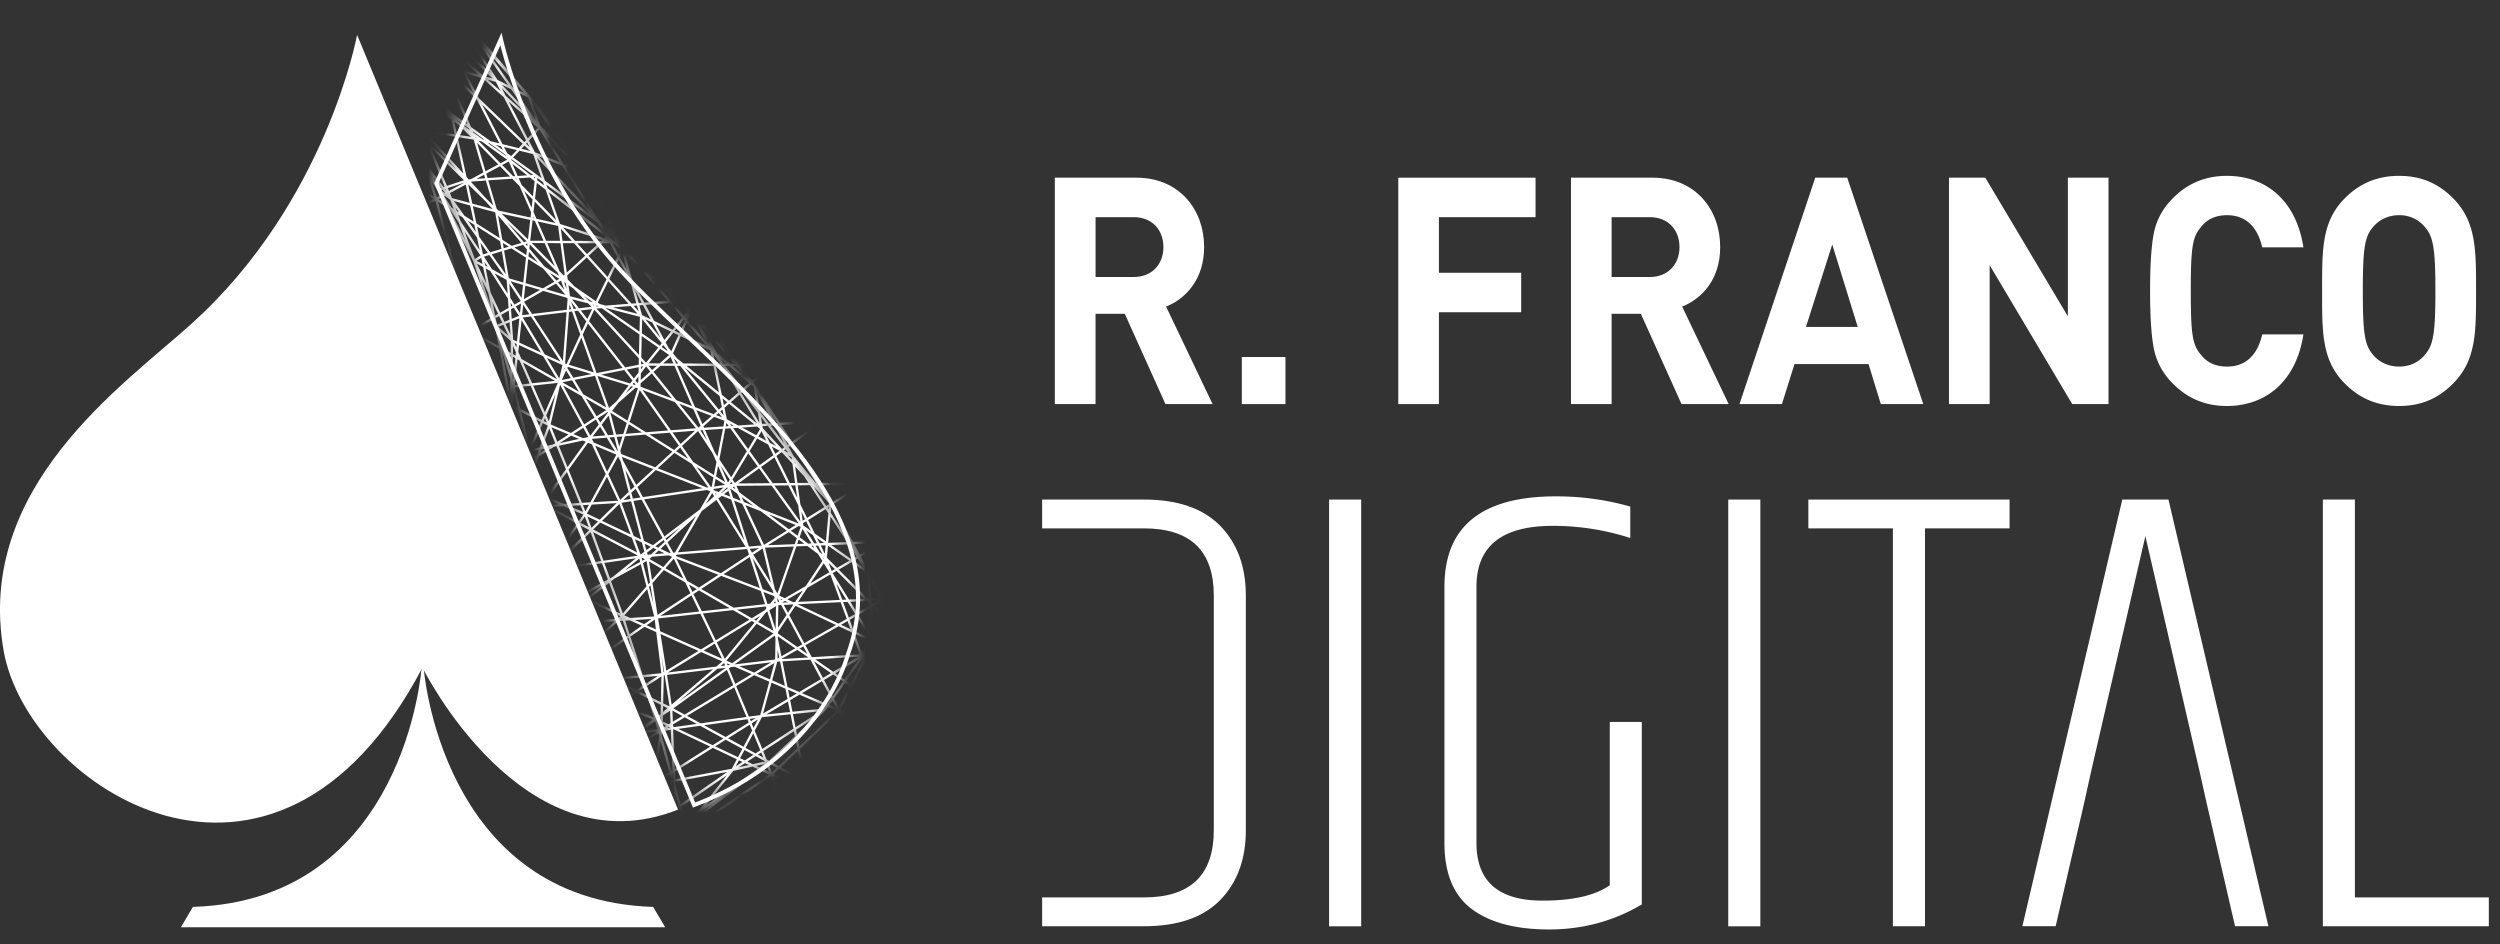 <svg viewBox="0 0 143 54" fill="none" xmlns="http://www.w3.org/2000/svg"><rect x="0" y="0" width="143" height="54" fill="#333333" stroke="none"/><g clip-path="url(#a)"><path d="m66.665 23.114-2.328-5.164h-1.672v5.164h-2.328v-12.95h4.671c2.426 0 3.868 1.8 3.868 3.969 0 1.817-1.024 2.946-2.176 3.403l2.66 5.578h-2.695Zm-1.809-10.692h-2.19v3.422h2.19c1.023 0 1.691-.715 1.691-1.711 0-1.004-.668-1.711-1.69-1.711Z" fill="white"/><path d="M71.032 20.422h2.496v2.692h-2.496v-2.692Z" fill="white"/><path d="M82.305 12.422v3.18h4.707v2.258h-4.707v5.254h-2.324v-12.95h7.852v2.258h-5.528Z" fill="white"/><path d="m96.184 23.114-2.328-5.164h-1.672v5.164H89.86v-12.95h4.668c2.43 0 3.867 1.8 3.867 3.969 0 1.817-1.019 2.946-2.176 3.403l2.661 5.578h-2.696Zm-1.808-10.692h-2.192v3.422h2.192c1.02 0 1.691-.715 1.691-1.711 0-1.004-.672-1.711-1.69-1.711Z" fill="white"/><path d="m107.583 23.114-.703-2.29h-4.235l-.719 2.29h-2.429l4.336-12.95h1.828l4.351 12.95h-2.429Zm-2.778-9.13-1.504 4.716h2.961l-1.457-4.715Z" fill="white"/><path d="m118.532 23.114-4.723-7.946v7.946h-2.328v-12.95h2.078l4.723 7.93v-7.93h2.324v12.95h-2.074Z" fill="white"/><path d="M127.372 23.223c-1.278 0-2.344-.47-3.215-1.418a3.853 3.853 0 0 1-.973-1.945c-.133-.731-.199-1.801-.199-3.22 0-1.421.066-2.491.199-3.218a3.794 3.794 0 0 1 .973-1.945c.871-.95 1.937-1.418 3.215-1.418 2.289 0 3.98 1.453 4.383 4.09h-2.356c-.254-1.11-.891-1.84-2.012-1.84-.636 0-1.14.223-1.492.676-.484.566-.582 1.148-.582 3.656s.098 3.094.582 3.652c.352.457.856.676 1.492.676 1.121 0 1.758-.726 2.012-1.84h2.356c-.403 2.64-2.106 4.094-4.383 4.094Z" fill="white"/><path d="M140.442 21.805c-.836.91-1.855 1.418-3.211 1.418-1.359 0-2.394-.508-3.234-1.418-1.207-1.308-1.172-2.926-1.172-5.164 0-2.238-.035-3.855 1.172-5.168.84-.906 1.875-1.414 3.234-1.414 1.356 0 2.375.508 3.211 1.414 1.207 1.313 1.188 2.93 1.188 5.168s.019 3.856-1.188 5.164Zm-1.723-8.801a1.868 1.868 0 0 0-1.488-.695c-.641 0-1.172.277-1.508.695-.453.547-.57 1.145-.57 3.637 0 2.488.117 3.094.57 3.637.336.418.867.69 1.508.69.637 0 1.152-.272 1.488-.69.453-.543.586-1.15.586-3.637 0-2.492-.133-3.09-.586-3.637Z" fill="white"/><path d="M76.024 28.575h1.836v24.41h-1.836v-24.41Z" fill="white"/><path d="M82.622 33.559c0-3.445 2.125-5.168 6.38-5.168 1.463 0 2.881.195 4.25.586v1.797a14.349 14.349 0 0 0-4.435-.695c-2.91 0-4.363 1.16-4.363 3.48v14.66c0 2.199 1.258 3.297 3.777 3.297 1.734 0 3.016-.293 3.848-.88v-9.343h1.832v10.442c-1.614.953-3.379 1.43-5.297 1.43-1.918 0-3.395-.391-4.434-1.172-1.039-.782-1.558-2.04-1.558-3.774v-14.66Z" fill="white"/><path d="M98.856 28.575h1.836v24.41h-1.836v-24.41Z" fill="white"/><path d="M114.946 28.575v1.648h-4.836V52.98h-1.836V30.223h-4.836v-1.648h11.508Z" fill="white"/><path d="M132.868 28.575h1.832v22.757h7.66v1.649h-9.492V28.575Z" fill="white"/><path d="M69.797 30.079c-.98-1-2.433-1.504-4.363-1.504H59.61v1.648h5.824c2.664 0 3.996 1.285 3.996 3.848v13.414c0 2.566-1.332 3.847-3.996 3.847H59.61v1.649h5.824c1.93 0 3.383-.5 4.363-1.5.977-1.004 1.465-2.332 1.465-3.996V34.07c0-1.66-.488-2.992-1.465-3.992Z" fill="white"/><path d="M124.036 28.575h-2.641L115.68 52.98h1.903l1.652-7.145.363-1.648 3.117-13.523 3.114 13.523.367 1.648 1.648 7.145h1.907l-5.715-24.406Z" fill="white"/><path d="M37.36 51.875c-12.188-.386-13.133-13.738-13.133-13.738l-.109.024s-.899 13.328-13.086 13.714l-.684 1.165h27.7l-.688-1.165Z" fill="white"/><path d="M20.426 1.997s-1.76 9.578-9.48 16.53C7.036 22.048-1.433 27.868.208 37.22c1.355 7.746 15.461 17.117 23.957.965 0 0 5.734 11.64 14.617 8.125L20.426 1.997Z" fill="white"/><mask id="b" style="mask-type:alpha" maskUnits="userSpaceOnUse" x="24" y="2" width="26" height="45"><path fill-rule="evenodd" clip-rule="evenodd" d="M48.506 37.43c1.299-3.543.273-6.89-1.727-9.964-1.997-3.071-4.977-5.891-7.621-8.393l-.008-.008c-1.513-1.427-2.935-2.774-4.015-4.011-4.251-4.869-6.019-11.01-6.4-12.49l-.086-.332-3.69 8.247 14.737 35.577.109-.041c7.113-2.706 8.643-8.36 8.701-8.585Z" fill="#000"/></mask><g mask="url(#b)"><path d="M22.384 47.824h.14l.094-.332 2.606-.668.18.102-1.204.898h.227L25.532 47l.395.219-.024.605h.137l.02-.531.941.531h.5l2.11-1.304.456.214-1.593 1.09h.238l1.496-1.023 1.57.742-.023.281h.133l.02-.222.464.222h.316l-.77-.363.165-1.918.383-.047.254 2.328h.289l2.597-1.73 1.051.445-.43 1.285h.633l1.07-.308-.55.308h.277l.844-.472.043-.012.047.02.015.308-.195.156h.61l.234-.133.031.133h.137l-.024-.11.203.11h.29l-.461-.242 4.672-3.18.492 1.45-2.36 1.972h.211l2.196-1.836.625 1.836h.14l-.656-1.93.906-.757.364.183.148 2.504h.133l-.14-2.433 3.468 1.746 1.047.687h.246l-.227-.148.293.148h.266l-.016-.011.54-.848.198.86h.137l-.234-1.016 1.746-2.723.496 1.305-1.387 2.433h.157l1.293-2.27.859 2.27h.145L54.27 45.4l.16-.282.555.754.489 1.953h.136l-.414-1.668 1.23 1.668h.337l-3.121-7.8-.063.023.059-.031-3.043-5.688.011-.039-.043-.016-.003-.007h.05l.032-3.274h-.067l.063-.02-1.145-3.331-.062.023.054-.039-2.367-3.578-.055.035.051-.043-2.937-3.207-.051.047.047-.05-4.18-3.743-.047.05.043-.05-1.238-.984-.16-.211-.055.039.055-.043-3.418-4.324-.055.039.055-.043-4.856-6.07-.05.042.05-.043-3.726-4.347L25.696 0h-.172l.067.085L25.509 0h-.25l.093.094-.37-.094h-.532l1.074.281.809 1.254-.27.711-1.043-1.015L24.302 0h-.157l.512.878L23.76 0h-.195l1.351 1.316.73 1.247-1.382-1.153L23.54 0h-.152l.61 1.188L22.574 0h-.21l1.788 1.496.895 1.742-.094.047L21.731.391v.183l3.094 2.782-.386.203-2.137-.352-.57-1.492v.66l.3.61-.3-.266v.18l.347.308-.348.016v.133l.473-.02.004.008.23.605-.707-.52v.169l.793.586.067.172-.86-.606v.168l.864.606-.703.296-.16-.285v.274l.035.062-.012.008-.024-.027v.195l.317.328.418.738-.735-.746v.192l.973.992-.031.535-.942-1.457v.25l.2.309-.2-.25v.214l.942 1.18 1.746 2.649.406 1.257-3.094-1.898v.16l3.075 1.883-3.075 1.45v.147l3.168-1.492 1.903 7.317-5.07-2.778v.153l5.035 2.762-5.036 2.785v.152l5.125-2.836 1.567 8.367-6.692-3.343v.152l6.633 3.312-6.633 3.223v.152l6.727-3.273.121 1.125-.191 1.45-1.739 4.534-4.918-2.304v.148l4.868 2.285-.012.035-1.656 3.098-.79 1.36-2.41 1.503v.157l2.266-1.415-1.691 2.922-.332.403-.243-.114v.149l.157.07-.157.188v.308l.063-.074-.063.117v.293l.383-.73.028.015.113.309-.477 1.058-.047.032v.504l.153-.434.726-.191.403 1.093-1.282.993v.168l1.243-.958-.09.325-1.153.922v.172l1.086-.872-.308 1.102-.778.2v.136l.735-.184-.082.293ZM53.68 42.06l.859 2.172-.84-.79-.02-1.382Zm.527 3.18-.328-.868.465.63-.137.237Zm.207-.368-.707-.957-.004-.285.922.871-.211.371Zm.09.117.183-.32.215.86-.398-.54Zm.605.825-.215-.864 1.399 2.465-1.184-1.601Zm1.36 1.64-1.696-2.992-.875-3.434 2.57 6.426Zm-2.086-3.98-.711-1.797-.016-1.055.727 2.852Zm-28.86 3.363-.109-.059.29-.074-.18.133Zm.407.23-.278-.156.293-.218-.015.374Zm.023-.566-.71.184-1.724-.97 1.551-1.241 1.028.465-.145 1.562Zm-2.738-.957 1.566-1.2.153.071-1.54 1.23-.18-.101Zm.066.191-.218.176.074-.258.144.082Zm-.75-2.554.508-1.125.527-.586.88-.383-.442 1.387-1 .922-.473-.215Zm.363.316-.359.332-.133-.36.07-.163.422.191Zm.325-1.844.02-.043.027-.011-.047.054Zm2.011-30.77.09-.027.137.184-.008.004-.219-.16Zm.141.7-.293-.184.156-.085.137.27Zm-.254-.805-.355-.664.472.625-.117.04Zm-2.18-4.183h.293l.141.144.133.41-.566-.554Zm.547.722-.226-.027-.219-.406.445.433Zm1.676-1.183.313.293-2.543-1.832-.036-.07.055-.028 2.211 1.637Zm-2.078-1.707.184-.098 1.101 1.047-1.285-.95Zm2.21 2.039-1.507-.004-.742-1.617 2.25 1.62Zm-1.655-.004h-.215l-.504-1.563.719 1.563Zm-.149.207-.02-.074h.227l.25.543-.457-.469Zm.5.711-.277-.035-.125-.387.402.422Zm.137.152.156.38-.418-.41.262.03Zm.094-.125-.371-.808h1.632l.336.242.188.84-1.785-.274Zm4.597-1.847 1.274 2.465-.098.101-2.61-2.52-.718-1.398.93.258 1.222 1.094Zm-.93-1.008.477.133.278.539-.754-.672Zm2.266 2.02-1.226-1.098-.235-.453 1.461 1.55Zm-1.441-1.723.515.25.833 1.176-1.348-1.426Zm10.64 12.918-.238.297-.636-.746.347-.024.527.473Zm-.34-.489.024-.004.055.075-.078-.07Zm8.423 11.516-.004.04-.168.105-.727-1.114.899.969Zm-.672-1.043h.004l.011.023-.015-.023Zm1.316 12.86.64-1.29 1.508 1.043-.937.953-1.21-.707Zm1.113.808-.543.555-.515-1.176 1.058.621ZM39.1 47.18l-.176.175-.172-.074.348-.101Zm-.078-.117.054-.032.004.016-.059.016Zm-.051-.922 2.601-1.793-1.597 2.011-.133.09-.68.383-.191-.691Zm1.097.316.965-.684-1.074.82.11-.136Zm.301-.379 1.574-1.984 1.102-.242.281.136-2.957 2.09Zm-8.25-1.656.043-1.453.2 1.558-.024.016-.219-.121Zm.094.207-.102.066.004-.12.098.054Zm-.04-2.64-.05-2.801.297-.028 2.738 1.114-2.957 1.921-.027-.207Zm-8.425 1.742.375-1.184 1.863-1.715.559.438-.246 1.746-.621.476-1.555.407-.375-.169Zm.168.222-.262.067.051-.16.211.093Zm4.066-7.62.016.015-.398.441-.075.02.457-.477Zm0-.192-.398-.387.07-.39.434.203-.04.507-.066.067Zm.028.394-.012.14-.156.044.168-.184Zm.097.512.47-.293.823.563.008.347-1.441 1.234.14-1.851Zm-.425-22.367.304-.094.84 1.188-.683-.375-.461-.72Zm.214.586-.14-.078-.043-.208.183.286Zm-1.93-3.766.93.254.196.922-.531-.34-.594-.836Zm.055.66-.003-.008.003.004v.004Zm4.301-3.527-.5-.125.176-.188.324.313Zm-.23-.414.066-.07.14.273-.206-.203Zm3.742 4.09-2.66-1.973-.457-1.305 3.117 3.278Zm-3.02-3.371 1.332.535 1.575 2.52-2.906-3.055Zm4.079 4.98.418.785-.555 1.14-1.09-1.21.781-.715h.446Zm-.055-.406.02-.125.378.394h-.097l-.301-.27Zm4.191 4.656-.554.691-1.059-.507-.488-.914 1.383-.106.718.836Zm-1.855-2.371 1.515 1.371-.32.024-1.195-1.395Zm2.105 2.656 1.149 1.34-1.438-.688.29-.652Zm-.074-.285.117-.145-.082.18-.035-.035Zm.133.149.164-.372.207.34.637 1.207-1.008-1.175Zm10.531 18.011.008.086-.027-.039.02-.047Zm-.012-1.965.41-.02-.34.2-.058-.063-.012-.117Zm.016 2.356-.465.93-.023-.06.047-.066-.055-.039.063.024.308-.848.125.059Zm-4.367 4.883-.153-.758 1.551-.156-1.398.914Zm1.074-.543-.996.945-.05-.262 1.046-.683Zm-3.977 2.437-.269-.129.25-.468.512.277-.492.32Zm.012.156.23.106-.597.133.367-.239ZM34.95 33.25l.188-.148 1.515-.828.325 1.269-1.352 1.547-.676-1.84Zm.63 2.125-.052.004.04-.035.011.031Zm-8 6.828-.013.176-1.164.863.024-.156 1.152-.883Zm-1.126.695.215-1.53.879.69-1.094.84Zm1.102-.343-.04.55-.93.172.97-.722Zm.09.664 1.488-.274.37.203.02.895-2.004 1.387-.023-.012.148-2.2Zm1.511-.414-1.117-.61 1.43-1.062.027 1.61-.34.062Zm.344.074.004.113-.16-.086.156-.027Zm-1.59-.758-.133-.07 1.684-1.36.004.274-1.555 1.156Zm-.121.09-.078.063.004-.106.074.043Zm.133.07 1.023.563-1.293.234.043-.629.227-.168Zm1.594-6.043.015.012-.015.004v-.016Zm-.016-.215-.121-1.113.223-.265 1.242-1.297.261 1.8-1.605.875Zm-.117.407.011.718-.695-.472.156-.098.528-.148Zm-.121-.106.117-.074v.043l-.117.031Zm1.617-7.175.48 3.081-.27.372-.214.05-.453-2.832.457-.672Zm-.488.476-.047-.289.37-.188-.323.477Zm-.465-2.805.07-.172.344-.218.078.39-.332.903-.16-.903Zm.11 1.43-.02-.008.011-.031.008.04Zm-.528-8.102-.02.192-.148-.086.008-.465.16.36Zm-.086-.53.133.058-.02.203-.113-.262Zm.18.94.117.067.574 1.313-.844.09.152-1.47Zm.015-.144v-.016l.008.02-.008-.004Zm-.86-6.52.345.215-.29.09-.054-.304Zm.173 1.797-.809-1.144.582-.176.227 1.32Zm-.2-1.976-.242-1.395 1.336 1.575-.555.164-.539-.344Zm-1.687-1.922 1.281.352.25 1.472-1.324-.84-.207-.984Zm.172 1.473-.45-.637.364.23.086.407Zm3.992-2.414.61 1.75-1.216-1.243.106-.898.5.39Zm-.484-.551.015-.117.317.234.07.195-.402-.312Zm14.93 18.59.128.949-1.488-2.067.8-.007.56 1.125Zm-.41-1.125.253-.004.098.707-.352-.703Zm3.937 9.664-2.727.16-.031-.02-.356-.664 1.903-1.086.75.352.46 1.258Zm-.285-1.176.73.348-.297.816-.008.004-.425-1.168Zm-5.54 4.898-.254.48-.105-.253.36-.227Zm-.41.102-.054-.133.343-.05-.289.183Zm-.11-.262-.726-1.746 1.035-.625.86.371-.52 1.91-.648.09Zm-4.593.438-.332-.16.008-.34.406-.278.027.711-.109.067Zm.09.187-.184.028.102-.063.082.035Zm-5.164-7.597-1.535-.711-.074-.664 2.87-.426.34.93-1.601.87Zm1.3-.555-.913.734-.235-.105 1.149-.63Zm-4.034-7.258-.075-.367.457-.102-.105.285-.277.184Zm.199.031-.125.34-.047-.23.172-.11Zm-.239-.546.653-1.489.285.145-.46 1.242-.478.102Zm1.512-3.79-.738 1.684-.676-1.531 1.414-.153Zm-1.472.02-.52-1.184 1.832 1.047-1.312.137Zm-.262-7.992-.016.152-.097-.117.113-.035Zm-.207-.078-.985-1.16 1.141 1.113-.156.047Zm-1.27-1.625 1.633.351-.129 1.114-1.504-1.465Zm.828-2.02.04.09-.087-.086.047-.004Zm-.222-.844.851.664-.543.04-.308-.704Zm.418 1.286.66 1.5-.035.293-1.828-.395-.106-.102-.484-1.629 1.375-.093.418.425Zm.804 1.832-.047-.008.008-.082.04.09Zm-.007-.356.066-.594 1.195 1.223-1.09-.238-.171-.39Zm.074.508.5 1.137h-.762l.133-1.165.129.028Zm.562 1.273.586 1.336-1.324-1.34.738.004Zm-.746-2.023-.422-.961.477.488-.055.473Zm-.148 2.523.515.61-.547-.348.032-.262Zm.02-.183.027-.239 1.586 1.606.082.187-.817-.52-.879-1.034Zm1.718 1.726-.172.098-.375-.442.547.344Zm.418.61-.152-.43.101.074.051.356Zm-.223-2.649h.641l.64.715-1.054.969-.227-1.684Zm.043 2.035.004-.004.035.032-.039-.028Zm.043.637-.363-.43.176-.101.187.531Zm.067.285-1.114-.324.567-.324.547.648Zm.097.172.024.066-.047.614-1.984.238-.461-.695 1.097-.625 1.371.402Zm1.645.48.023-.046.133.035-.156.012Zm.332.11 2.156 1.5-.027 1.172-2.43-2.649.3-.023Zm2.125 2.867-.012.367-.77.153-2.07-2.653.301-.644 2.55 2.777Zm4.89 3.57-.058.325-1.105.074-.036-.082.614-.54.586.224Zm-.472-.324.14-.12.204.25-.344-.13Zm.812.758.942 1.309-.895 1.492-.672-1.027.336-1.754.29-.02Zm-.261-.117.039-.195.129.183-.168.012Zm.23-.16.23.129-.132.007-.098-.136Zm4.438 7.008.605.449.254.41-.953 1.433-1.195.696-.32-.153.98-2.812.629-.024Zm-.578-.114.085-.254.32.239-.406.015Zm.792.106.106-.004.094.148-.2-.144Zm-5.425 6.906-2.77.336 1.906-1.168 1.211.539-.347.293Zm.449-.203.059.14-.262.032.203-.172Zm-4.543-6.82.352.167-.258.196-.094-.364Zm.027.632-.07.008.059-.047.011.04Zm-4.863-9.726 1.262 2.332-.645.422-1.164-.489.547-2.265Zm-.645 2.093-.152-.351.527-1.203-.375 1.555Zm.801-3.464-1.68-2.555 1.891-.23-.21 2.785Zm.102.414-.059.125.04-.16.019.035Zm.082.137.27.44-.516.102.246-.543Zm.285-3.926.3.386-.155.02-.145-.406Zm.008.422-.117.011.02-.281.097.27Zm3.535 4.437-.426.375.313-.41.113.035Zm-.023-.148.074-.102.093.121-.023.024-.144-.043Zm6.003 6.273.184.395-.437-.172-.157-.485.028-.023.383.285Zm-.27-.371.071-.05.078.163-.148-.113Zm2.763 6.726.308.57-.488.731.02-1.293.16-.008Zm-.035-.355.105.05-.063.036-.043-.086Zm-.153 2.262v-.114l.992.688-.789.453-.203-1.027Zm.078 1.097-.097.055.007-.508.09.453Zm-.074-1.37v-.083l.563-.843.828 1.542-.274.157-1.117-.774Zm.336-1.637.504-.028.039.02-.305.453-.238-.445Zm-.074-.133-.004-.016.144-.082.176.082-.316.016Zm-.262-.024-.043-.195.023-.027.094.18-.074.042Zm-.027-.5-.145-.234-.57-2.387 1.652-.062-.937 2.683Zm-4.36-.257 1.141-.75 2.262.863.246.758-1.797.199-1.852-1.07Zm1.625 1.097-1.593.176-.477-.98.316-.211 1.754 1.015Zm-.758-6.191 1.672 2.683-3.875.313 1.364-2.356.84-.64Zm-.597.219.355-.61.11.18-.465.43Zm.515-.606.098.04-.047.042-.05-.082Zm.192.305.2-.149.538.211.754 2.336-1.492-2.398Zm.008-.176.039-.035.004.004-.043.031Zm.316-.07.254-.192.105.332-.359-.14Zm-.148-.059-.02-.008.356-.328.023.067-.36.27Zm.125-.324-.285.262-.293-.118.011-.058.567-.086Zm-.54-.055.083-.437.547.343-.63.094Zm-.144.02-.043.008-.8-1.141.949.598-.106.535Zm-.656 1.273-.082.07-1.961 1.493-1.16-2.121 3.586-.536.203.078-.586 1.016Zm-1.125 1.035-.8.742-.056-.093.856-.649Zm-.906.836-.364.336-.168-.082.477-.36.055.106Zm-.34.496.336.16-.559.047.223-.207Zm.11-.097.296-.278.277.508-.078.008-.496-.238Zm.398-.371 1.632-1.508-1.207 2.09-.101.007-.324-.59Zm.507.71 4.035-.324.024.032.09.289-1.606 1.058-2.582-.988.04-.067Zm4.395-.003.539-.356.473 1.98-1.012-1.624Zm1.11 2.039.042.168-.617-.239-.578-1.785 1.152 1.856Zm-1.18-2.157-.137-.218.535-.043-.398.261Zm-.133.25.574 1.778-2.07-.793 1.496-.985Zm.789 2.004.601.23.032.122-.254.312-.157.016-.222-.68Zm.672.52.027.11-.129.011.102-.121Zm-.184.265-.074.047.035-.039.04-.008Zm.223.024-.02 1.332-.355-1.102.375-.23Zm-.684-3.508-1.062-2.27.87.34 1.493 1.118-1.3.812Zm-1.144-2.45-.141-.292.684.508-.543-.215Zm-.102.106 1.113 2.38-.734.062-.844-2.625.465.183Zm-.71-1.125.081-.136.074.113-.156.023Zm-.102-.09-.434-.988.535.817-.101.171Zm-.16-.027-.524-.328.117-.602.406.93Zm-.442-1.465-.152-.234-.559-1.285 1.02-.067-.309 1.586Zm-.594-.91-.386-.59.125-.008.261.598Zm.325.739.21.488-.144.742-1.18-.742-.648-.922.918-.852.843 1.286Zm-1.84-.547-.465-.657 1.285-.101-.82.758Zm.43.847-.684-.43.23-.214.453.644Zm.203.285.949 1.352-.067.008-2.824-1.102.953-.879.988.621Zm.617 1.399-3.407.508-.312-.575 1.05-.972 2.669 1.039Zm-4.41-1.05.519.956-.219.203-.3-1.16Zm.296 1.667-.41.059.34-.313.07.254Zm.293-.586.274.5-.434.063-.09-.336.25-.227Zm.035-.219-.765-1.402-.055-.203 1.797.7-.977.905Zm-.437.403-.484.449-.676-1.461.554-1.016.149.274.457 1.754Zm-2.281 2.011-.477-.25.254-.355.223.605Zm-.336-1.261.347-.02-.203.38-.144-.36Zm.254.648.61.29-.372.363-.238-.653Zm-.028-.164.282-.512 1.425-.086-.968.95-.739-.352Zm.196-4.457-.282-.527.598-.39.172.28-.488.637Zm.004.316-.051-.023.027-.035.024.058Zm1.011-.343-.363-.602.398-.523.29 1.101-.325.024Zm.36.11.203.78-.008.028-.477-.786.282-.023Zm-.512-.095-.727.055.426-.555.301.5Zm-.29-.738-.144-.242.57-.367.008.043-.433.566Zm-.21-.355-.621-1.024 1.168.668-.547.356Zm-.766-1.262-.496-.824 1.168-.23.645 1.808-1.317-.754Zm-.238-.137-.96-.55.562-.11.398.66Zm.14.238.747 1.235-.594.386-1.203-2.222 1.05.601Zm1.442 2.383.48.793-1.23-.52-.098-.206.848-.067Zm.555.969-.532.973-.687-1.485 1.219.512Zm.09 2.637-1.426.082.793-1.45.633 1.368Zm.078.183.644 1.746-1.636-.78.992-.966Zm-.153-3.836.328-.023-.183.574-.145-.55Zm-.035-.133-.32-1.226.012-.016.918.579-.2.632-.41.031Zm-.406-1.519-.656-1.832 1.781.543-.695.91-.43.379Zm1.21-1.402-1.66-.508 1.321-.262.469.602-.13.168Zm-1.92-.594-.79-2.203.297-.633 1.984 2.543-1.492.293Zm-.524-3.098-.38-.484.645-.078-.265.562Zm-.477-.61-.406-.519.922.239.191.195-.707.086Zm-.059.141.473.61-.266.574-.414-1.156.207-.027Zm.899 3.524-1.426-.438.719-1.546.707 1.984Zm-.129.101-1.043.204-.34-.555.027-.063 1.356.414Zm-1.164 3.52.453.188-1.117.242.664-.43Zm.137-.09.558-.363.29.531-.302.063-.546-.23Zm.793.317-.012.011-.016-.008.028-.003Zm.035.18.218.09.794 1.706-.88 1.61-.48.03-.766-1.894 1.114-1.543Zm-.282 3.956-.82-.34.668-.039.152.38Zm.02.153-.293.406-1.602-.836.75-.047 1.145.477Zm-.254.582.586.304-2.172 2.125-.027-.183 1.613-2.246Zm.66.418.606 1.656-2.703.398 2.097-2.054Zm.145 0 2.57 1.347-1.973.29-.597-1.637Zm.008-.149.402-.394 1.805.863.312.851-2.52-1.32Zm1.613-1.531.555-.082.574 2.187-.426-.203-.703-1.902Zm.691-.102.465-.07 1.195 2.188-.546.414-.516-.25-.598-2.282Zm1.13 2.688.183.086-.313.285-.195.02-.031-.122.355-.27Zm-.216.633.145-.13.96-.077.192.09-.504.578-.793-.461Zm.703.562-.558.64-.168-1.058.727.418Zm.688-.582.55 1.145-1.03-.598.48-.547Zm.148.004 2.407.918-1.117.734-.68-.39-.61-1.262Zm1.164 1.738-.246.16-.203-.421.45.261Zm.145 1.282-2.223.25 1.778-1.172.445.922Zm.063.129.77 1.59-.735.449-2.336-1.04-.117-.73 2.418-.27Zm.187 2.105.64-.395.415.864-1.055-.469Zm-.043-2.121 1.727-.192.937.543-1.926 1.184-.738-1.535Zm1.953-.219 1.64-.18.036.102-.098.117-.734.453-.844-.492Zm1.32.36-.23.273-.113-.066.343-.208Zm.348-.215.067-.04.355 1.11-.879-.512.457-.558Zm.496 1.332.035.175-.02 1.2-2.292.277-.016-.008 2.293-1.644Zm-.218 1.539-.965.586-.848-.367 1.813-.22Zm.19.039-.253.933-.754-.324 1.008-.61Zm.165-.078.16-.012.277 1.395-.73-.317.293-1.066Zm.266-.172.882-.504.63.434-1.508.09-.004-.02Zm1.015-.578.211-.125.23.43-.44-.305Zm-.593-1.914.351-.532 2.324 1.098-1.816 1.04-.86-1.606Zm.335-.75-.117.008-.324-.157.879-.508-.438.657Zm-.023-3.309-1.535.059 1.195-.746.457.34-.117.347Zm-1.473-1.7 1.532.602-.391.246-1.14-.847Zm-.41-.308-1.281-.953-.172-.375 2.008-.016 1.55 2.153-.019.012-2.086-.82Zm-1.348-1.465 1.196-.863.61.848-1.806.015Zm-.195-.027-.129-.195.899-1.5.543.75-1.313.945Zm-1.851-3.371-.348-.793.871.328-.523.465Zm-.11.094-.125.11-1.093-1.364.804.304.414.95Zm-.265.148-1.43.113-1.625-2.304 1.852.695 1.203 1.496Zm-.977.992-.27.25-1.421-.894 1.172-.094.52.738Zm-.371.344-.973.898-1.953-.761-.05-.184.265-.832 1.164-.094 1.547.973Zm-2.664-1.02.176-.546.75.472-.926.075Zm.098-.753-.88-.555.348-.453 1-.88.125.036-.593 1.852Zm.562-2.153-.11-.14.173-.227-.008.32-.055.047Zm-.195-.254-.407-.515.68-.133-.008.305-.265.343Zm-2.305-4.172-.062-.062.085.02-.023.043Zm-.246-.25-.305-.308.524.367-.219-.059Zm-.258-.066-.848-.223-.085-.632.277.191.656.664Zm-.906.676.176-.023.468 1.312-.78 1.691-.087-.023.223-2.957Zm-.48 2.844-.903-.414-1.262-2.11.47-.058 1.694 2.582Zm.109.199-.184.765-.707-1.175.89.41Zm-1.004 3.039.11.246-.177-.09.067-.156Zm-.195 1.785.343-.074-.414.27.07-.196Zm.054-.152.39-1.051.34.844-.12.078-.61.129Zm.512-1.113.98.41-.644.418-.336-.828Zm1.8.757.165.07-1.043 1.45-.496-1.223 1.375-.297Zm-.195 3.57-.898.051-.875-.363 1.055-1.46.718 1.773Zm-1.203.07-.699.044-.129-.07.176-.243.652.27Zm-.726.18 1.785.93-1.527 2.125-.477-3.043.219-.011Zm.191 3.516-.117.024.102-.141.015.117Zm.028.2.054.507-.375-.172.32-.336Zm-.45.273-.015-.004.203-.281.11-.024-.298.309Zm-.078-.149-.012-.074.079-.02-.067.094Zm.11.313.492.227.156 1.44-.434.24-.265-1.852.05-.055Zm.664 1.816.074.641-.426.117-.078-.523.43-.235Zm-.032-1.523 1.371.637-1.226.672-.145-1.31Zm2.918-1.266 1.805-.265-1.309 1.054-.171.094-.325-.883Zm2-.25.051.192-.887.484.836-.676Zm-.254-1.113.403.195.14.528-.203.152-.023-.012-.317-.863Zm.395 1.055.188.097-.157.086-.047-.183h.016Zm.277.199.192 1.219-.094.109-.309-1.21.211-.118Zm.22 1.394.167 1.063-.246-.973.078-.09Zm.116-.132.649-.746 1.226.707.297.617-1.883 1.242-.289-1.82ZM37.517 36l-.528-.234.461-.325.067.56Zm-.672-.3-.532-.235.954-.059-.422.293Zm.015.155.676.301.293 2.352-1.062.101-.711-2.195.804-.559Zm.774 2.805-.703.461-.121-.379.824-.082Zm-.82.535-.426.274-1.172-.574 1.453-.141.145.441Zm.042.133.141.442-.469-.23.328-.212Zm.118-.074.859-.559-.031 1.47-.637-.313-.191-.598Zm.808-2.988 2.172.965-1.84 1.128-.332-2.093Zm.153 3.965.035-1.602.047-.008.28 1.781-.003.004-.36-.175Zm.246.273-.258.219.008-.344.25.125Zm-.192-2.066-.031.015-.125-.996.156.98Zm-.082 2.98.2.094-.204.125.004-.219Zm.246-2.813 2.633-.32-2.367 2.016-.266-1.696Zm2.875-.347.485-.059-2.68 1.926 2.195-1.867Zm.43-.567-.457-.945 2.004-1.226.156.093-1.703 2.078Zm1.824-2.011.961.558-2.36 1.696-.331-.145 1.73-2.11Zm-1.523 2.343-.02.012-.125.016-.043-.11.188.082Zm.031.141.23-.027.973.422-.933.562-.368-.883.098-.074Zm2.34.883.797.344.117.593-1.398.832.484-1.77Zm.941 1.078.121.602-1.359.136 1.238-.738Zm.098-.215-.09-.457.496.215-.406.242Zm-.125-.617-.29-1.465 1.602-.094.598 1.114-1.234.734-.676-.289Zm1.52-1.465.972.676-.465.273-.508-.949Zm.07-.113 2.468-.149-1.44.86-1.028-.711Zm1.476-1.977.371-.215.172.47-.543-.255Zm-.148-.07-2.34-1.105 2.461-.118.352.953-.473.27Zm-.129-2.297.574.926-.23.012-.344-.938Zm.203.945-2.387.11.532-.8 1.316-.77.54 1.46Zm-.637-2.12.356.355-.184.11-.172-.466Zm.04.538-1.087.637.766-1.156.32.52Zm-.36-.832.059.043-.016.02-.043-.063Zm.121.192.012-.02.031.09-.043-.07Zm-.02-.414-.234-.48.278-.008-.043.488Zm-.3-.61-.149-.297.41.286-.261.011Zm-.082.137.246.496-.156-.113-.235-.379.145-.004Zm-.227-.125-.453-.738.383.27.23.46-.16.008Zm-.62-1.023-.02-.13.18-.112.269.542-.43-.3Zm-.04-.278-.07-.508.207.422-.137.086Zm-.008.473.516.832-.195.008-.485-.364.164-.476Zm-.28.39-.384-.285.438-.27.125.048-.18.508ZM44.2 27.638l-.668-.926.766-.55.73 1.468-.828.008Zm-.058-2.102.449.246-.242.176-.207-.422Zm-.106-.21-.203-.415.566.61-.363-.196Zm-.101.097.304.613-.785.567-.574-.801.43-.719.625.34Zm-1.141.262-.86-1.196.262-.015.996.543-.398.668Zm-1.219-1.704-.133-.656.262-.23 1.445 1.18-.922.062-.652-.355Zm-.168-.808-.078-.383.27.219-.192.164Zm-.015.594-.188-.23.121-.106.067.336Zm-.274-.336-1.96-2.41 2.007 1.636.125.621-.172.153Zm-.101.09-.196.172-1.062-.403-1.032-2.363h.18l2.11 2.594Zm-2.348-2.73-.113-.263.086.07.156.192h-.13Zm-.09.132 1.004 2.305-.898-.34-1.301-1.617.398-.348h.797Zm-.305-.617-.543.48-.632-.004.668-.828.507.352Zm-.425-.457.09-.11.19.23.06.118-.34-.238Zm-.27 1.07-.281.246-.2-.246h.481Zm.356-.133.421-.37.164.374-.585-.004Zm.304-.89-.168-.32.442-.548.297.141-.41.922-.16-.195Zm-.238-.45-.477-.89.864.414-.387.476Zm-.207-.101-.883-1.082.406.191.477.89Zm.059.285-.114.144-1.027-.714.023-.805 1.117 1.375Zm-.2.25-.699.867-.273-.3.027-1.223.945.656Zm-.824.926-.16.031.004-.195.156.164Zm-.031.144-.137.176.004-.148.133-.028Zm.16.008.238.297-.547.484.008-.383.301-.398Zm.324.402 1.153 1.434-1.797-.676.008-.195.636-.563Zm.938 3.262-1.274.102-.933-.59.578-1.82 1.629 2.308Zm-1.64-5.652-1.946-1.356h.008l1.96.508-.023.848Zm-.11-1.02-1.414-.367 1.011-.078.403.445Zm-.23-.46.195-.012.093.336-.289-.325Zm-1.587-.012-.347-.09-.114-.082.598-1.223 1.164 1.293-1.3.102Zm-.574-.25-1.2-.829-.405-.414-.032-.226 1.125-1.035 1.125 1.25-.613 1.254Zm-1.062-3.313h1.23l-.672.617-.558-.617Zm-.122-.137-.695-.773 2.254.723-.059.054-1.5-.004Zm-.183 0-.54-.003-.093-.7.633.703Zm-.414 1.926-.055.051-.238-.242-.703-1.606.754.004.242 1.793Zm-1.059-1.93-.484-1.105 1.168.254.113.851h-.797Zm-.64-3.566-.082-.07.093-.004-.011.074Zm-.016.156-.102.871-.648-.664-.164-.375.645-.043.269.211Zm-.227-.347-1.125-.88.028-.03 1.238.898-.14.012ZM29.24 8.93l-.23-.168-.184-.356.739.18-.325.344Zm-.09.097h-.004.004Zm-.05.211.367.836-.11.008-.632-.644.375-.2Zm.078.86-1.29.086-.073-.254.788-.422.575.59Zm-1.407-.301-.484-1.633 1.215 1.242-.73.39Zm-.019.398-.5.035.438-.234.062.2Zm.039.133.422 1.426-.402-.395-.875-.96.027-.012.828-.059Zm-.078 1.125.465.508-1.164-.316-.235-1.102.934.91Zm2.207 2.555.219.258-.036.324-.68-.434.497-.148Zm.293.812.855.54.641.757-.656.375-.988-.293.148-1.379Zm.68 1.762-.93.531.086-.777.844.246Zm-.61 1.395-.418.05.063-.593.355.543Zm-.449-.93-.629-.957.711.207-.082.75Zm0 1.266 1.11 1.855-1.243-.574.133-1.281Zm-.09-.407-.242-.375.3-.168-.058.543Zm1.324 2.47.79 1.316-2.032-1.16-.18-.403.044-.39 1.378.636Zm-1.609 1.784.895-.093.742 1.687-.114.262-1.222-.63-.301-1.226Zm.145 1.145-.262-.137.062-.664.2.8Zm1.324.836-.63 1.433-.495-2.011 1.125.578Zm-.617 2.144-.223.145.172-.414.05.27Zm-.422.274-.004.004-.074-.418.332-.2-.254.614Zm-.059.496.121.683-.265-.332.144-.351Zm.64.015.223 1.102-.547-.227.325-.875Zm.09-.238.262-.719.867-.558.141-.032.54 1.325-1.126 1.554-.402-.168-.281-1.402Zm.606 1.684-.172.234-.054-.027-.063-.328.289.12Zm-.39 4.367-.075-.055.067-.015.007.07Zm.351 2.406.07.496-1.469.41-.136-.066 1.535-.84Zm.09.629.023.172-.625.539-.703-.344 1.305-.367Zm.047.332.11.754-.626-.309.516-.445Zm.101-.262-.015-.105.203-.059-.188.164Zm.403-.172.093 1.426-.34-.168-.136-.93.383-.328Zm.043-.898 1.363-.746.265.121-1.558 1.254-.07-.629Zm1.765-.559 1.906.883-.168.153-3.277.203 1.54-1.239Zm.117-.093 1.149-.926.64 1.754-1.789-.828Zm2.02.933 1.305-1.5.402 1.563-1.371.086-.336-.149Zm.043.164-.035.004-.008-.023.043.02Zm.27.121.69.305-.702.492-.25-.78.261-.017Zm.601 3.137-1.64.16-1.36-.672 2.316-1.613.684 2.125Zm-.367.934-.965.629-2.586-1.051 2.25-.215 1.3.637Zm.14.07.657.324.351 1.094-1.96-.797.952-.62Zm1.145 1.395-.32-.989.574.282-.012.527-.086.074-.156.106Zm.055.691-.891.09.77-.535.12.445Zm.183-.691-.004.187-.136-.066.14-.117v-.004Zm-.008.335-.007.34-.032.004-.113-.418.152.075Zm.016 1.04.496 1.789-.91.57.414-2.36Zm.535 1.925.078.297-.785.145.707-.442Zm.078-.21-.558-2.028.047-.266.476-.066.094 2.324-.059.035Zm.063.117.008.125-.032-.11.024-.015Zm-.004-3.582.566.312-.543.324-.023-.636Zm.05-.125 3.067-2.204.363.875-2.78 1.684-.65-.355Zm3.485-1.204.7 1.696-2.618.363-.781-.426 2.7-1.633Zm.754 1.825.078.187-1.32.828-1.235-.672 2.477-.343Zm.133.312.136.336-.492.926-.883-.485 1.239-.777Zm-.239 1.328.442-.832.402.969-.27.176-.574-.313Zm.899.262.121.293-.309-.172.188-.121Zm-.375-1.246.41-.773 1.64-.165.165.82-1.778 1.16-.437-1.042Zm2.16-1.086-.133-.66.532-.317 1.507.649-.101.144-1.805.184Zm.543-1.063 1.145-.683.527.984-.227.32-1.445-.62Zm1.742.434.223.414-.395-.168.172-.246Zm-.48-1.184.523-.312.574.398-.597.844-.5-.93Zm.652-.386 1.352-.805-.828 1.164-.524-.36Zm1.504-.79.035.09-.656 1.31-.25-.173.871-1.226Zm.098.266.804 2.188-1.41-.977.606-1.21Zm.285-1.515-.844-.399-.23-.617.386-.223.715 1.157-.027.082Zm-1.121-1.145-.325-.887.258-.011.43.691-.363.207Zm-.926-2.543.227-.133 1.593 1.598-.886.04-.934-1.505Zm-.328-.883.062-.691 1.227.86-.711.41-.578-.579Zm.105-2.75-.066-.101.078-.05-.012.151Zm.102.399.95 1.457-1.083.043.133-1.5Zm-.121-.184-.14 1.598-.638-.445-.382-.774 1-.625.16.246Zm-1.219.258-.383-.773-.152-1.09.7-.008.82 1.254-.985.617Zm-.55-2-.13-.933.508.546.25.383-.629.004Zm-.16-1.168-.009-.059.106.169-.098-.11Zm.023 1.172h-.301l-.766-1.55.3-.22.614.66.152 1.11Zm-.415-1.59.211.113.02.133-.23-.246Zm-.218-.273.093-.067.153.2-.246-.133Zm.011-.176-.125.09-1.101-1.188-.02-.113.309-.02.937 1.23Zm-.773-1.242.223-.016.566 1.055-.789-1.04Zm-.492-.102-.067-.406.297.39-.23.016Zm-.031.418.27.547-.45-.246.18-.3Zm-.297.234-.817-.44.86-.06.172.141-.215.36Zm-1.457-1.894.496-.434 1.004 1.657-1.5-1.223Zm.527-.64-.27-.45.313.41-.043.04Zm-.844-1.43.215.004 1.152.968-.379.328-.988-1.3Zm-.101-.133-.16-.266.316.266h-.156Zm-.078.133.921 1.52-.53.464-.415-.336-.336-1.648h.36Zm-.387-.137-.11-.527.403.53-.293-.003Zm.2 1.648-1.864-1.52 1.55.009.313 1.511ZM39.09 20.79l-.356-.285-.238-.297.438-.98 1.691.812.156.758-1.691-.008Zm-.227-1.742-.265-.129.52-.645.062.07-.317.704Zm-1.652-.793-.485-.23-.156-.56.207-.015.434.805Zm-.676-.922-.2-.715.372.7-.172.015Zm-.14.012-.27.02-1.273-1.41.539-1.102.652 1.218.352 1.274ZM34.59 13.78l.011-.008.032.008h-.043Zm.125-.113.027-.023.02.039-.047-.016Zm.011-.316-.187-.301.203.215-.016.086Zm-.07.187-.09.082-2.53-.808-.634-1.809 3.254 2.535Zm-3.336-2.773-.07-.203 2.934 2.175.316.508-3.18-2.48Zm-.344-.575-.253-.187-.04.055.04-.055-1.372-.996.36-.387.785.195.48 1.375ZM29.67 8.473l-.926-.227-1.168-2.265L29.9 8.227l-.23.246Zm-.902.113-.407-.297.293.074.114.223Zm.136.266.04.074-1.04-.746.11.023.89.649Zm.102.285-.379.203-1.266-1.297.196.05 1.449 1.044ZM27.61 7.969l-.535-.39-.035-.079.68.496-.11-.027Zm-.347-.086-.07-.02-.02-.043.09.063Zm-.172.101.558 1.88-.722.39-.117.008-.121-.133-.512-2.285.914.14Zm-.45 2.575.223 1.046-1.012-.277-.117-.285.907-.484Zm-.96.359-.067-.16.965-.32-.898.48Zm.578 1.23-.13-.082-.077-.214.207.296Zm.207.29.82 1.16.149.707-1.079-1.637-.148-.394.258.164Zm.945 1.105-.121-.582 1.316.836.075.441-.641.192-.629-.887Zm.492.926-.277.086-.145-.676.422.59Zm1.078 1.543.055.789-.746-1.164.691.375Zm-.148-1.68.418-.125.836.531-.156 1.422-.825-.242-.273-1.586Zm.305 3.961-.282.113-.187-.394.433-.25.036.531Zm-.41.164-.297.117-.079-.383.196-.113.18.38Zm.058.121.297.63-.578-.516.281-.114Zm.125-.05.238-.094.047.695-.285-.602Zm.277-1.489-.058-.816.656.992-.355.203-.242-.379Zm.126.445-.09.055-.016-.219.106.164Zm.07.118.3.468-.414.168-.039-.55.153-.086Zm.324.605-.137 1.328-.219-.101-.074-1.055.43-.172Zm-.367 2.203.133.074-.13 1.266-.023-.082.02-1.258Zm-.016 2.907.32.163.56 2.274-.419.25-.465-2.66.004-.027Zm.434 3.328-.45.293-.269-.336.645-.383.074.426Zm.027.144v.016l-.2.48-.19-.242.39-.254Zm-.16.758.355.445-.086.184-.433-.227.164-.402Zm.215.754-.692 1.492-.304.156-.043-.398.61-1.477.429.227Zm.12.062.103.055.132.844-.851.433.617-1.332Zm.224-.035-.04-.234.579.238.062.309-.601-.313Zm.636.485.024.117-.52.265-.113-.699.61.317Zm-.078 3.867-.187.043-1.414-1.012 1.172-1.727.43 2.696Zm.027.363-1.269 1.512-.14.148-.169-1.543 1.332-.293.246.176Zm-1.406 2.973-.656-.305.555-.66.101.965Zm-.058.12-.504.317-.305.086-.308-.207.43-.516.687.32Zm-1.098-.038-.031.039v-.004l.031-.035Zm-.016-.18.028-.289.172.082-.2.207Zm.133.668-.187.05.011-.171.176.121Zm.07.121-.277.172.008-.098.27-.074Zm1.016 1.133.027 1.648-1.539.254.051-.652 1.461-1.25Zm.031 1.785.016.895-1.723 1.39.157-2.031 1.55-.254Zm-1.68.14-.742.122.786-.672-.043.55Zm-.007.137-.156 2.028-.91-.715.163-1.164.903-.149Zm-1.188 1.215-.484-.379.617-.57-.133.95Zm-.59-.465-.19-.148.667-.29-.477.438Zm.293 2.551-.015.137-.242.062.257-.199Zm-.87.5-.633.485-.45-.2 1.082-.285Zm.335-.09.29-.074-.973.777-.145-.066.828-.637Zm.496-.066-.117 1.25-.922-.418 1.04-.832Zm0 1.45 1.125.507-.004.043-1.253.867.132-1.418Zm.012-.142.133-1.402 1.133-.21-.145 2.116-1.12-.504Zm1.242.766.051-.035 1 .45-1.094.194.043-.609Zm.18-.129 1.86-1.285.03 1.645-.78.14-1.11-.5Zm1.871-8.086.094.067-.09.078-.004-.145Zm-.004-.164-.015-.847.199-.059.785.387-.766.66-.203-.14Zm1.102-.453.761.375.215 1.488-1.758-1.191.782-.672Zm.91.45.328.16.07 1.081-.195.18-.203-1.422Zm.129 1.882-.34.055.316-.25.024.195Zm.281-.465.012.176-.14-.059.128-.117Zm.02.325.007.09-.175.03-.024-.199.192.078Zm.011.28.028 1.481-.172-1.37.144-.11Zm-.086-3.519 3.258-.203-2.363 2.164-.793-.39-.102-1.57Zm3.473-.218.25-.016.277.855-2.41 1.68-.566-.277 2.45-2.242Zm-1.871 2.675 1.227.606-2.29.218-.074-.03 1.137-.794Zm1.809 2.137 2.027.82-1.004.684-3.953.398 2.93-1.902Zm1.171 1.625 1.079-.11-4.622 2.962-.355-.149 3.898-2.703Zm1.184-.016.04.145-.481 2.742-3.36.375-.777-.328 4.578-2.934Zm-.332 3.008 1.11-.207.054.195.05 1.325-.831.574-.89-.375.507-1.512Zm1.164-3.406-.004-.11.672-.406.688.375-1.278.18-.078-.04Zm1.555-.031 1.324.722-.61.387-1.968-.934 1.254-.175Zm1.46.797.954.52-.254.476-1.3-.617.6-.38Zm.758 1.175.2.094-.383.25.183-.344Zm.989.317.46-.098-.269.188-.191-.09Zm-.2-.094-.312-.148.48-.313.52.285.012.024-.7.152Zm.598-.742 1.754-1.145.059.29-1.473 1.394-.012.004-.133-.074-.195-.47Zm1.844-.7.105.54-1.062 1.008-.43-.235 1.387-1.312Zm.137.696.324 1.625-1.293-.707.969-.918Zm-.024-.805 1.602-1.52-.043-.046.054.039.133-.195.508.218-2.144 2.04-.11-.536Zm2.09-2.199.637-.902.27.187-.626 1.242-.28-.527Zm2.59.527.375 1.633-1.258-.734.883-.899Zm.152.067 2.692 2.539.34.668-2.653-1.547-.379-1.66Zm-.043-.223.446-1.75 2.109 4.156-2.555-2.406Zm.403-2.133-.614-1.207.746.692-.132.515Zm-.051.2-.438 1.726-.847-2.305.492-.984.793 1.563Zm-.797-2.711-.074-.965.02-.012.3.3-.246.677Zm.066-1.047.395-.227-.164.457-.23-.23Zm-.175-.41-.078-1.043.542 1.02-.464.023Zm-.004 1.765-.086.234-.657-1.062.653-.375.09 1.203Zm-.813-.941-.39-.633.93-.043.163.164.008.102-.71.41Zm.594-.817-1.652-1.656.734-.426.82.57.086.165.098 1.343-.086.004Zm-.79-2.16.231-.133.239.364.082.156-.551-.387Zm.032-.953 1.438-.055-1.117.649-.32-.594Zm.125.707-.277.164-1.168-.82.992-.035.453.691Zm-1.469-2.5.028-.332 1.058 2-1.086-1.668Zm.04-.598-.06.032.056-.035-.633-.98 2.265-.017-1.62 1.012-.009-.012Zm-.91-1.117-1.262-1.547-.27-.503.156-.114 1.403 2.164h-.028Zm-1.958-3.308 2.137-.141-1.52 1.094-.617-.953Zm.508 1.03-.148.106-.602-1.12.086-.008.664 1.023Zm-.82-1.147-.371-.692.445.688-.074.004Zm-.149.011-.25.016-.504-.66-.171-1.086.925 1.73Zm-.883-.594.094.586-1.043-1.715.055-.046.895 1.175Zm-.792-1.265.402-.352.152.133.192 1.203-.746-.984Zm-.165-1.406 1.555.007-.933.817-.622-.824Zm.188.562-.668-.562h.184l.484.562Zm-.828-.7-.746-.624-1.035-1.711L41.98 20.8h-.226Zm-2.117-2.933-.075-.144.125-.156 2.172 2.886-2.222-2.586Zm-.145-.273-.18-.34.13-.012.16.215-.11.137Zm-.62-.442-2.395-2.164-.59-.68 1.933 1.243 1.125 1.594-.074.007ZM35.77 14.07l.054-.113.996.79-1.05-.677Zm.609 1.012 1.82 2.121-1.344.106-.687-1.286-.422-1.507.633.566Zm-.504.39-.414-.769.129-.258.285 1.028Zm-.195-1.198h.004-.004Zm-.024-.278-.07-.047-.02-.031.13.004-.04.074Zm-.16-.21-.062-.122.164.121h-.102Zm-.02.265.016.054-.082-.074.066.02Zm.032.25-.125.254-.34-.637h.016l.039.012.41.37Zm-.5-.953.18.132.062.122-.242-.254Zm-.102-.243.024-.117.113.22-.137-.103Zm-.039-.523-1.14-2.184 1.27 1.489-.13.695Zm-.039.215-.039.219-.324-.239-.285-.296-1.825-2.926.985.398 1.488 2.844Zm-2.594-3.434-.992-1.586 1.094 1.106.793.84-.895-.36Zm-.21-.086-1.426-.57-.344-.664.601-.637 1.168 1.871Zm-1.836-1.359-1.09-2.11 1.671 1.493-.581.617Zm-3.106-2.605-1.441-1.395.847.238.594 1.157Zm-.5-1.27-.457-.887 1.238 1.106-.781-.219Zm-.18-.05-.953-.266-.223-.434.641-.34.535 1.04Zm.871 1.695 1.297 2.515-.504-.125-1.128-.816-1.344-3.2 1.68 1.626Zm-.41 1.742-.582-.418-.258-.246.805.582.035.082Zm-.668-.317.746.711-.797-.12-.164-.747.215.156Zm-.16.707.469 2.106-2.152-2.363 1.683.257Zm.117 1.922-1.62-1.59-.15-.351 1.77 1.941Zm.387.567-.976.324-.899-2.16 1.875 1.836Zm-1.055.492.051.113-.082-.105.031-.008Zm-.043.402.305.223.195.52-.105-.067-.434-.656.04-.02Zm.293.77.504.765.387 1.036-.91-1.813.02.012Zm.84 1.27.906 1.374-.316.203-.59-1.578Zm.953 1.507.07.352-.335-.184.265-.168Zm.106.524.191.957-.543-1.149.352.191Zm.3 1.5.168.847-.55-1.656.383.808Zm.13-.044-.278-1.37.258.14 1.012 1.582.035.531-.48.274-.547-1.157Zm.43 1.227-.169.094-.156-.774.324.68Zm-.313.332.133.399.206 1.097-1.476-.843 1.137-.653Zm.328.586.71.633-.011.672-.383-.223-.316-1.082Zm.699 1.457-.016.895-.316-1.082.332.187Zm-.5-.285.477 1.637-.016.836-.461-2.473Zm.566 3.8.387 2.227-.64.383.253-2.61Zm-.078 3.165-.242.152.04-.406.202.254Zm.082.105.254.313-.191.457-.43-.227.027-.324.34-.219Zm.012.895-.52 1.258-.003-.036.128-1.43.395.208Zm-.512 2.586-.168.36.07-.774.051-.024.047.438Zm-.082-.575.008-.105.012.098-.02.008Zm.043-2.453-.09-.047.106-.066-.016.113Zm-.02.145-.066.484-.058-.55.125.066Zm.087 3.14.074.668-.285-.206.21-.462Zm.054-.761.2-.102-.172.367-.028-.265Zm.391-.2.969-.495.062.39-1.25 1.844-.004-.004-.11-1.012.333-.722Zm-.184 1.926 1.309.942-1.2.261-.128-1.18.02-.023Zm-.007 1.371.18 1.641-.747.777-.262-.125.18-2.152.649-.14Zm-.778.032-.195.043.223-.328-.028.285Zm.047-.559-.277.414.168-1.035.195-.371-.086.992Zm-.059.7-.171 2.058-.422-.195.316-1.801.277-.063Zm-.718 1.8-.52-.242.778-1.227-.258 1.47Zm-.028.14-.058.337-.547-.535.043-.067.562.266Zm.032.61.332.324-.477.496.145-.82Zm-.125 1.063-.075.086.008-.067.067-.02Zm.242-.067.312-.09-.008.149-.68.422.017-.082.359-.399Zm.289.227-.14 1.886-.93.797.378-2.254.692-.43Zm-.777.113-.434.484-.137.082.586-.656-.015.09Zm-.977.824-.762.473.274-.781 1.316-.621-.828.93Zm-.32.36-.664.742.148-.422.516-.32Zm.406-.258.129-.078-1.348 1.496.031-.086 1.188-1.332Zm.543-.336.277-.176-.383 2.281-1.066.465-.668-.527 1.84-2.043Zm-.961 2.906-1.668 1.54.406-1.27 1.031-.453.231.183Zm-1.375.168-.715.313.953-1.059-.238.746Zm-1.016.441-.043.02 1.395-1.562-.004.05-1.348 1.492Zm.438 1.376-.3.94-.485-.214.785-.727Zm.187 1.312.535.238-1.421 1.086.382-1.195.504-.129Zm3.09 3.738-1.136-.64.019-.532 1.215-.214-.098 1.386Zm-.89-1.347 1.03-.715-.034.535-.996.18Zm1.03 1.332.095-1.399 1.32-.234.707.316-2.121 1.317Zm1.65-1.676.566-.102.008.36-.575-.258Zm.554-8.363.203-.176 1.84 1.25-.523.422-1.489.242-.031-1.738Zm.031 1.875 1.277-.207-1.261 1.015-.016-.808Zm.02.98 1.527-1.23.567-.098.007.055-2.097 1.558-.004-.285Zm.039 2.273 2.183-.402-1.457 1.008-.722-.395-.004-.21Zm.008.368.597.324-.582.406-.015-.73Zm.05 2.742.739-.133-.27.184-.46.289-.009-.34Zm.504.68-.426-.2.465-.316.59-.367.899-.16-1.528 1.043Zm1.594.753-1.453-.687 1.605-1.094-.152 1.782Zm.168-1.976-.82.148.828-.515-.008.367Zm.016-.633-1.266.86-1.02.18-.03-1.716.71-.492 1.613.883-.007.285Zm.011-.437-1.492-.817 1.547-1.07-.055 1.887Zm-2.351-1.633-.032-1.688 2.114-1.57.32 2.535.008.281-2.41.442Zm2.379-5.25.675.332-.617.562-.058-.894Zm.066 1.07.738-.676.543.27-1.148.8-.11-.046-.023-.348Zm.027 6.43.286-.176.039.348-.336.215.011-.387Zm.196.414.144-.094.008.074-.152.02Zm-.078-2.992 3.87-.39-3.609 2.44-.261-2.05Zm.3 2.394.274.117-.242.157-.032-.274Zm.047.422.38-.242.64.273-1.004.11-.016-.14Zm.282 2.559-.25-2.282 1.238-.14 1.613.687-2.602 1.735Zm2.738-1.825-1.473-.628 2.895-.32-1.422.948Zm.148.063 1.418-.945-.457 1.351-.96-.406Zm1.043.59.801.34-1.188.82.387-1.16Zm-.14 1.152 1.09-.75.617.262-1.707.488Zm1.882-.558-.664-.286.696-.476.027.726-.059.036Zm-.02-5.458.048-.007 2.078.984-2.035 1.281-.09-2.258Zm.095 2.415 2.175-1.368 1.375.653-.289.543-3.242.605-.02-.433Zm.023.566 2.984-.555-2.675 1.848-.301-1.082-.008-.211Zm.031.8.16.571-.132.094-.028-.664Zm.035.825.164-.113.188.675-.324.18-.028-.742Zm.043 1.082.086.04-.082.081-.004-.121Zm.055.383.262-.246.097.043-.359.203Zm.371-.348.028-.027.011.047-.039-.02Zm.055-.445-.016-.043.282-.156-.176.175-.09.024Zm.129.472-.043-.156.312-.297 3.88-2.96.511.242-4.66 3.172Zm4.27-3.507.242-.184.152.371-.395-.187Zm.35-.27.044-.031.437.242-.28.266-.2-.477Zm.743 2.055-.45-1.328 1.27.64-.82.688Zm.934-.781-1.387-.696.316-.3 1.368.75-.297.246Zm.133.066.226-.188.016.313-.242-.125Zm-.016-2.188 2.21-2.105.583 1.324-2.453 2.504-.34-1.723Zm.398 2.38-.023-.387 2.5 1.636-2.477-1.25Zm3.543 1.785-3.535-2.313 2.445-2.5 2.407 5.477-1.317-.664Zm1.461.664-2.449-5.578.605-.618 1.395.813 1.027 4.48-.578.903Zm.68-1.063-.969-4.226 2.68 1.562-1.711 2.664Zm1.734-2.976-.14-.274.136.13.004.144Zm-.008-.332-.312-.301-2.352-4.633.149-.594 1.488 1.383 1.004 2.535.023 1.61Zm-.03-1.993-.766-1.937.746.695.02 1.242Zm-.22-1.609-.664-.621-.8-2.027 1.465 2.648Zm-.894-.832-1.332-1.242.328-1.297 1.004 2.539Zm-1.445-1.348-.946-.875-.047-.64.325-.899 1.02 1.024-.352 1.39Zm.156-1.78-.774-.774.149-.407.625 1.18Zm-.653-1.642-.746-1.398-.046.023.046-.023-.476-.875 1.25-.727-.028 3Zm.004-3.18-1.687.063-1.16-2.129 1.761-1.097 1.086 3.164Zm-1.175-3.331-2.465.02-1.453-2.243 1.66-1.195 2.258 3.418Zm-2.387-3.57-2.305.148-1.379-2.121-.054.035.05-.043-.132-.176 1.023-.898 2.797 3.054Zm-6.965-6.794 3.996 3.575-1.656-.004-2.52-3.344.18-.227Zm-.266.114-.086-.117.196-.016-.11.133Zm.082-.266-.265.02-.434-.57.7.55Zm-.425.035-.102.008-.25-.477.352.47Zm-.785-.996.441.867-.824-1.168.383.301Zm-.372-.496-.21-.133-.075-.062-.57-.809.855 1.004Zm-3.035-3.851.375.527-.386-.453.011-.075Zm1.223 1.73 1.152 1.629-1.683-1.332-.043.05.043-.054-.551-.406-.324-.617.14-.754 1.266 1.484Zm-1.332-1.879-.016.09-.57-.668.586.578Zm-.781-.988-.942-.95-1.523-2.132 2.465 3.082ZM32.72 9.078l-.282-.289-1.55-1.64-.41-1.208 2.242 3.137Zm-2.067-2.203-1.172-1.652.73.355.442 1.297ZM29.99 5.32l-.668-.328-1.523-2.148 2.191 2.476Zm-3.465-3.91.45.504 2.093 2.957-.609-.297-1.973-3.054.04-.11Zm-.418-.476.32.359-.034.086-.286-.445Zm.317.742 1.605 2.484-1.86-1.812.255-.672Zm-.309.808 2.059 2.004-.512-.144-1.684-1.5.137-.36Zm-.836-.816.73.715-.124.324-.606-1.039Zm-.86.047 1.36 1.137-.613.324-.746-1.461Zm.759 1.773-.117-.105.05-.027.067.132Zm-.242-.039.254.23-.528-.085.274-.145Zm-.473.25.894.145 1.371 3.265-.87-.632-.61-.45-1.855-1.765 1.07-.563Zm-.219-.039-.953.504-.836-.793 1.79.29Zm-1.789-.101.711.672-.203.105-.227-.168-.28-.61Zm-.496 1.379.73-.313.59 1.824-1.12-1.156-.2-.355Zm.46.816.684.707h-.288l-.395-.707Zm.411 1.016.266.5-.297-.036.031-.464Zm.047.609.297.035.656 1.23-.953-1.265Zm.46.055.27.035.395 1.21-.664-1.245Zm.673 1.68.226.3.028.078-.254-.379Zm.347.234-.554-1.723.613.606 1.02 2.445-.067.02-1.012-1.348Zm.34 1.054.344.52.137.27-.192.101-.289-.89Zm.356 1.137.441.281 1.574 3.13 1.07 3.206-1.187.68-1.898-7.297Zm3.512 15.879L27 19.07l1.55.891.606 3.23-.285 3.387-.094.703-.214.137Zm.027 2.285-.004.012v.004l.004-.016Zm-.051.555-.012.133-.008-.125.02-.008Zm.027 1.207.332.238.012.106-.426.629.082-.973Zm.368.55.109 1.04-.621.136.039-.48.473-.695Zm-.52-1.16.027.47-.152.288.125-.758Zm-.137.016-.187 1.13-.95 1.835 1.137-2.965Zm-.258 1.559-.148.91-.871 1.058 1.02-1.968Zm-.718 1.816-.39.621-.087-.043.477-.578Zm-.465.734-.02.028-.07-.07.09.042Zm-.16.079.07.066-.215.34.145-.406Zm.168.164.594.578-.192 1.094-1.465.691.547-1.547.516-.816Zm-.555.527-.082.23-.273.434.355-.664Zm-.285.805-.39 1.113-.446.211.836-1.324Zm-.95 1.527.493-.234-.285.816-.243.149.036-.73Zm-.042.898.175-.113-.199.567.024-.453Zm-.078 1.024.59.465-.86.375.27-.84Zm-.028-1.656-.027.554-.379.235.406-.79Zm-.523 1.023.488-.305-.023.532-1.364 1.527.899-1.754Zm-.617.906-.637 1.246-.293.356.93-1.602Zm-1.516 2.778-.035-.09.527-.586-.336.746-.156-.07Zm.101.195-.015.04-.023-.056.038.016Zm-.03.395.105.285-.395.363.29-.648Zm-.243.789.398-.367.087.238-.485.129Zm.504-.47.45-.41.546.247-.078.262-.805.21-.113-.308Zm.16.434.707-.183-.36 1.129-.347-.946Zm.258 1.735.406-.328 1.645.925-2.39.61.339-1.207Z" fill="white"/></g><path d="M39.223 18.985c-1.504-1.422-2.929-2.77-4.004-4.004-4.824-5.524-6.437-12.695-6.453-12.766l-.078-.343-3.848 8.605 14.797 35.719.102-.04c7.367-2.75 8.863-8.648 8.871-8.695 2.617-7.121-4.039-13.418-9.387-18.476Zm9.168 18.41c-.015.059-1.472 5.785-8.629 8.508L25.09 10.48l3.528-7.887c.383 1.485 2.156 7.649 6.426 12.539 1.085 1.242 2.511 2.594 4.023 4.02 5.297 5.012 11.891 11.25 9.324 18.242Z" fill="white"/></g><defs><clipPath id="a"><path fill="white" d="M0 0h142.36v53.165H0z"/></clipPath></defs></svg>
